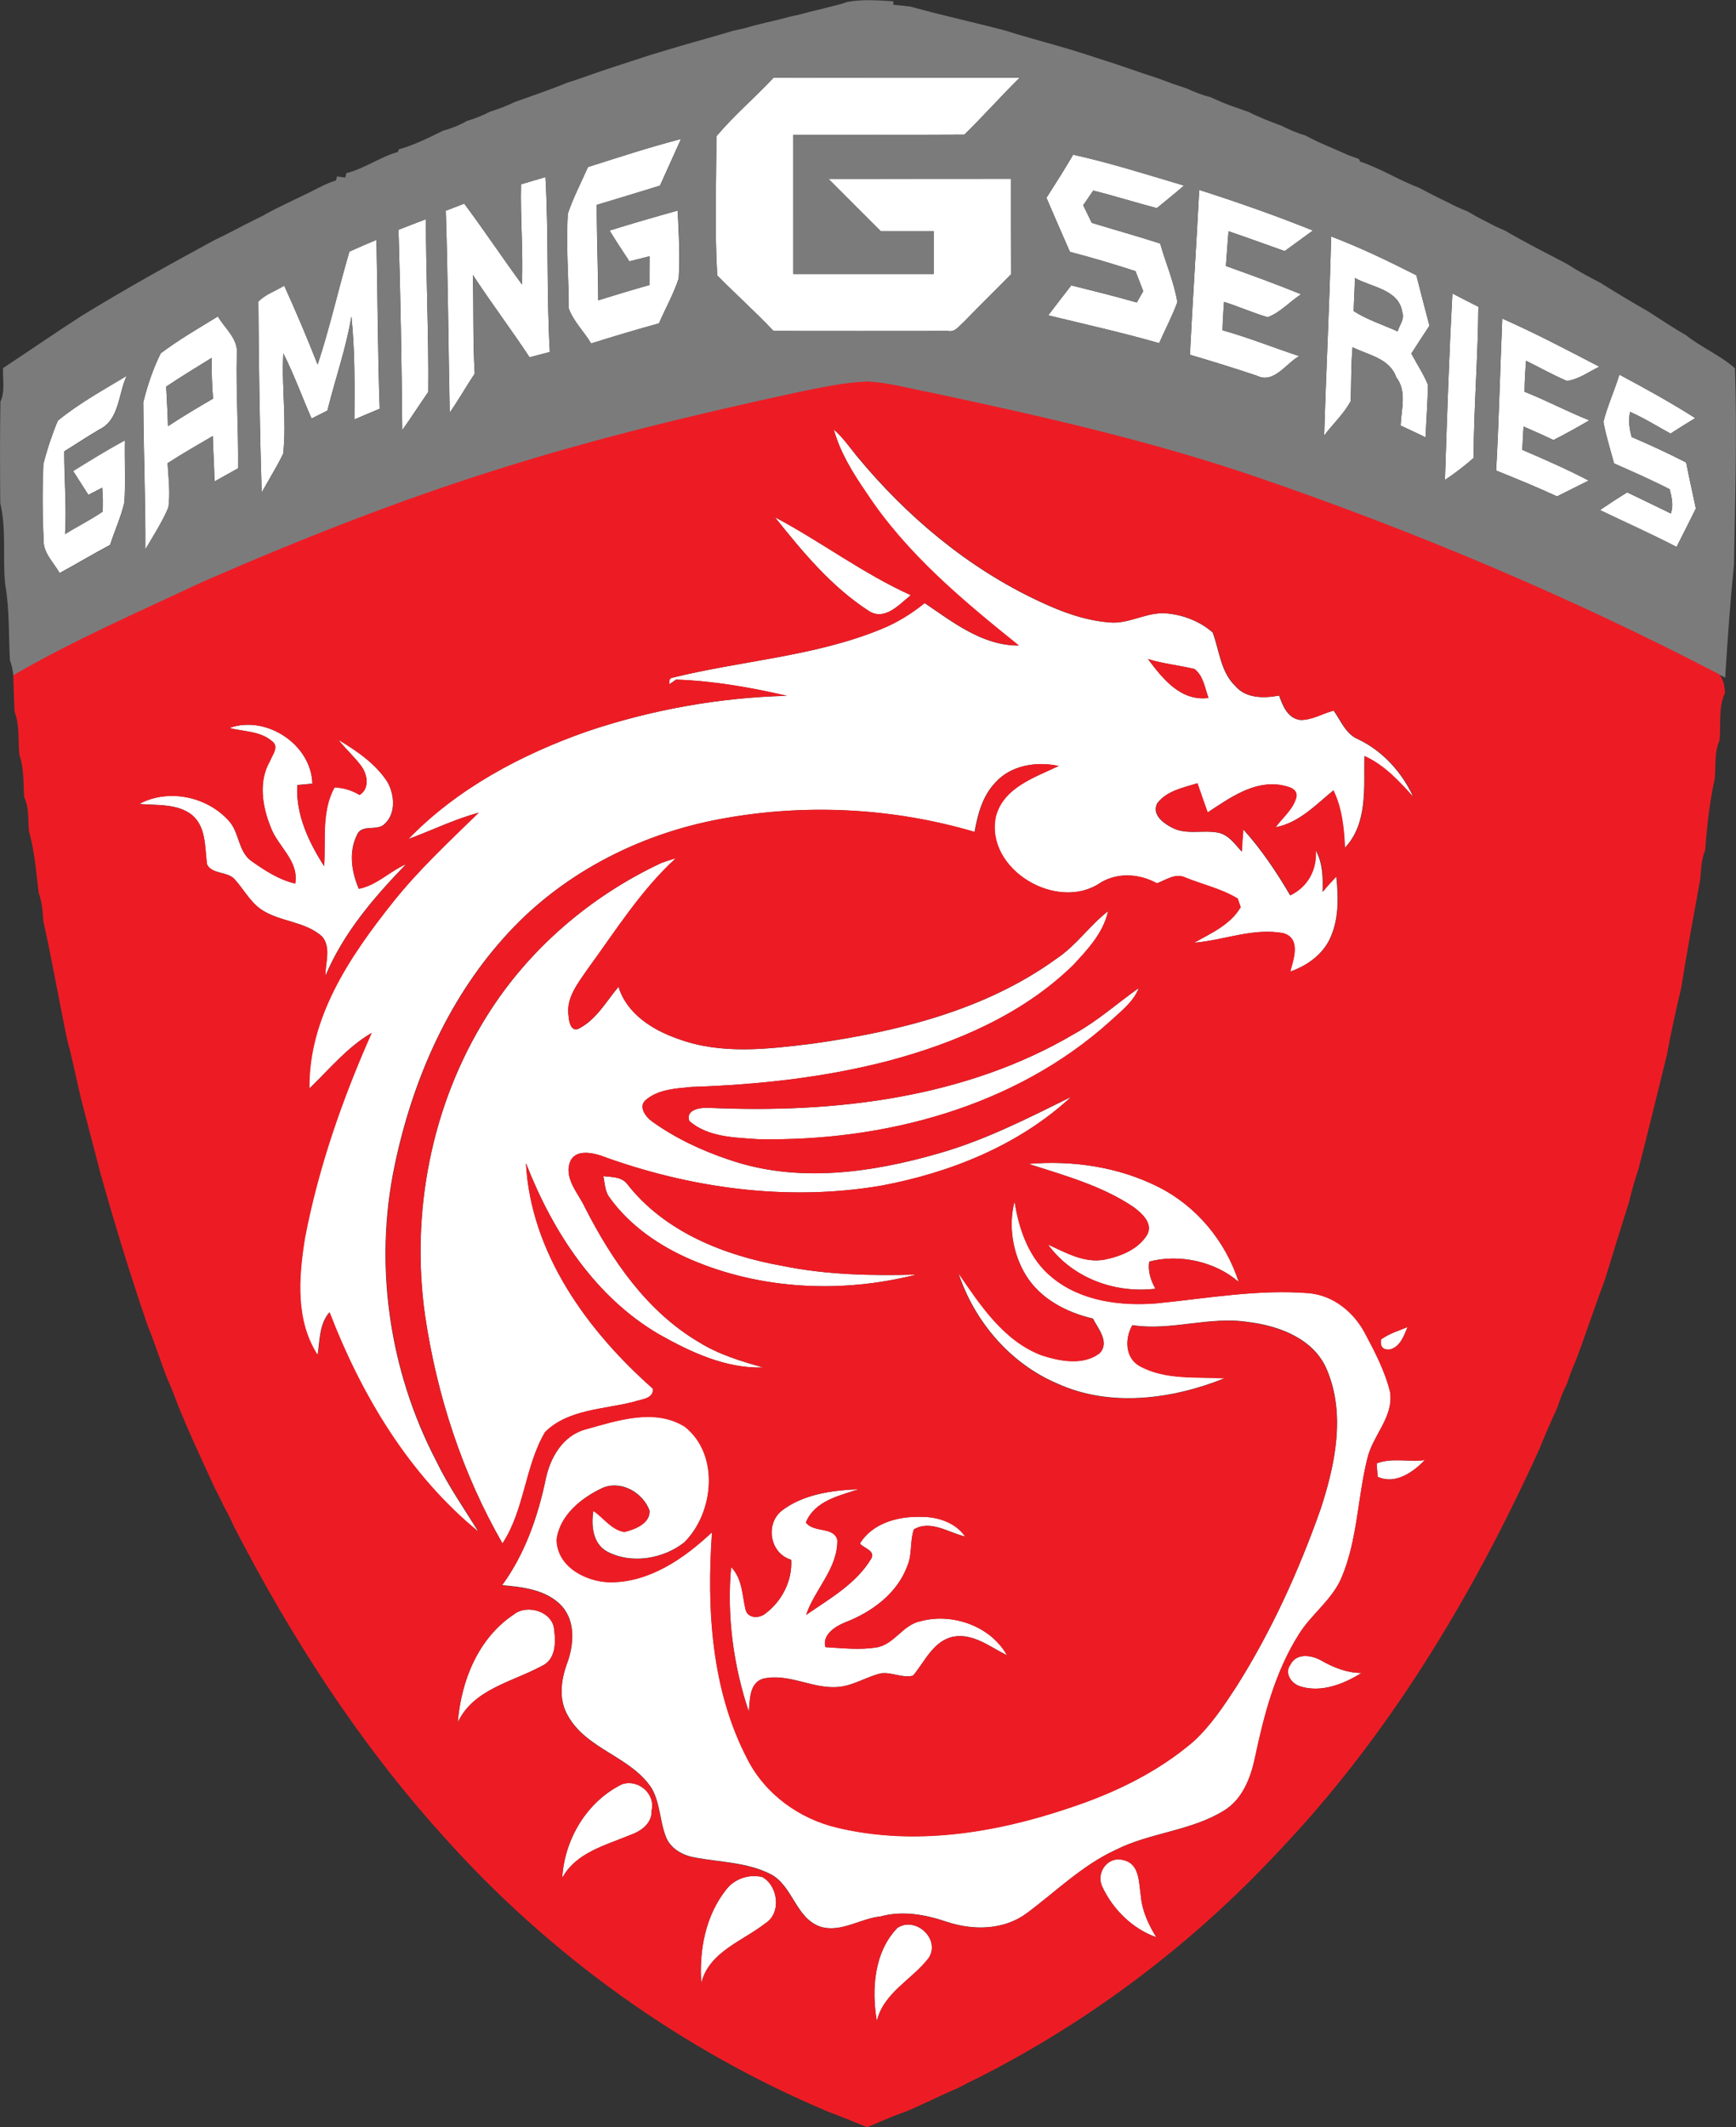 <?xml version="1.0" encoding="utf-8"?>
<!-- Generator: Adobe Illustrator 24.0.2, SVG Export Plug-In . SVG Version: 6.00 Build 0)  -->
<svg version="1.1" id="Capa_1" xmlns="http://www.w3.org/2000/svg" xmlns:xlink="http://www.w3.org/1999/xlink" x="0px" y="0px"
	 viewBox="0 0 2041 2500" style="enable-background:new 0 0 2041 2500;" xml:space="preserve">
<rect x="0" y="0" width="2041" height="2500" fill="#333333" stroke="none"/>
<style type="text/css">
	.st0{fill:#FFFFFF;}
	.st1{fill:#7C7B7C;}
	.st2{fill:#ED1C24;}
</style>
<g>
	<path class="st0" d="M909.4,91.4c96.5-0.3,192.9-0.1,289.4-0.1c-22.1,21.9-42.8,45.2-65,66.9c-67,0.4-134.1,0.1-201.1,0.2v163.6
		h165v-50.3h-62.2c-20.5-20.5-41.1-40.9-61.5-61.5c71.5-0.1,143,0,214.5-0.1c0,37.5-0.1,74.9,0.1,112.4
		c-18.7,19-37.8,37.6-56.3,56.7c-5.1,4.3-9.7,11.5-17.5,9.8c-68.5,0.1-137,0.1-205.4,0c-21.3-22.6-44.5-43.2-66.2-65.3
		c-3.2-54.1-1.1-109.1-1-163.5C862.8,135.7,887.5,114.8,909.4,91.4L909.4,91.4z M691.3,196.3c36.3-11.5,72.5-23.4,109.3-32.9
		c-8.2,18.2-16.5,36.5-24.7,54.8c-24.8,7.6-49.5,15.2-74.3,22.6c-0.1,37.4,1.6,74.8,1.7,112.2c20-6.3,40-12.3,60.2-18
		c0-11.3-0.1-22.6,0.1-33.8c-7.9,2-15.8,4-23.7,6c-7.9-12-15.8-24-23.3-36.2c26.5-8.3,53.3-16,80.1-23.5c1.3,26.6,3,53.2,1.2,79.8
		c-6,18.3-15.5,35.1-23.2,52.8c-26.7,7.3-53.3,15.3-79.8,23.6c-8.3-13.9-20.8-25.8-26.3-41.2c0.1-37.2-3.5-74.5-1-111.6
		C674.1,232,683.3,214.3,691.3,196.3L691.3,196.3z M1261.7,181.8c44,9.7,87.1,23.5,130.3,36.3c-10.4,9.1-21.3,17.7-31.9,26.5
		c-25.1-6.5-49.7-14.4-74.8-20.6c-4,5.7-7.9,11.4-11.8,17.2c3.4,6.9,6.7,13.8,10.1,20.7c26.8,8.2,53.7,15.7,80.4,24.3
		c6.5,23,16.3,45.2,20.2,68.9c-6,16.5-14.3,32.1-21.4,48.2c-43.1-12.4-86.9-22.1-130.4-32.7c8.9-11.8,18-23.5,27.1-35.2
		c25.7,6.4,51.5,12.8,77,20.1c1.9-3.3,5.7-10,7.6-13.3c-3-7.9-6.2-15.7-9.1-23.5c-25.5-8.3-51.2-15.9-77.1-22.7
		c-9.2-21.1-18.6-42.3-27.6-63.5C1240.9,215.8,1251.7,199.1,1261.7,181.8L1261.7,181.8z M612.6,216.6c9.5-2.9,19.2-5.6,28.7-8.5
		c3.8,68.4,1.2,137.1,5.1,205.6c-8,2.1-15.9,4.2-23.8,6.2c-21.6-32.7-45.2-64-66.7-96.8c1.1,38.7-0.1,77.4,2.2,116
		c-10.1,15.2-19.1,31-29.4,46c-1.7-79.2-2.1-158.4-4.6-237.5c7.2-2.8,14.4-5.5,21.7-8.3c23.2,31.2,44.9,63.6,67.8,95
		C615.3,295,611.6,255.8,612.6,216.6L612.6,216.6z M1409.9,223.2c45.1,14.4,89.8,30.1,133.7,47.7c-11.1,8.1-22.1,16.1-33.2,24.2
		c-22-7.7-43.9-15.9-66-23.3c-1.2,13.6-2,27.2-3.1,40.8c29.6,10.5,59.2,21.3,88.4,33.2c-13.3,8.7-24.4,21.4-39.2,27
		c-17.4-5-34.1-12.6-51.4-18c-0.8,11.1-1.5,22.2-1.8,33.3c30.5,8.6,60.1,20.4,90.2,30.4c-15.7,8.6-29.9,33.1-49.9,23
		c-26-8.7-52.2-16.8-78.6-24.6C1402.2,352.4,1406.6,287.8,1409.9,223.2L1409.9,223.2z M468.5,270.1c10.7-4.3,21.5-8.4,32.3-12.5
		c-0.1,67.7,3.4,135.3,2.7,203c-10.3,14.9-20.1,30.2-30.6,45C472.2,427.1,470.9,348.6,468.5,270.1L468.5,270.1z M1565,277.9
		c34.3,13,67.4,29,100.2,45.6c5,19.8,10.2,39.5,15.4,59.3c-7.2,10.8-14.2,21.8-21.3,32.7c6.3,12,14,23.4,19.2,36
		c0.5,20.9-2,41.6-2.3,62.5c-9.8-4.7-19.7-9.2-29.5-13.9c0.7-19,7.7-40.2-5.2-56.8c-7.8-22.2-32.7-25.9-51.3-35.2
		c-2,21.1-1.3,42.3-2.3,63.5c-8,15-21,26.7-31.1,40.3C1559.1,433.9,1563.2,355.9,1565,277.9 M1592.9,326.7
		c-0.1,13-1.1,25.9-1.4,38.9c15.9,10.2,34.4,16.1,51.7,23.9c2-7.3,8.4-14.3,5.5-22.3C1644.9,340.2,1612.6,337.7,1592.9,326.7
		L1592.9,326.7z M410.8,295.7c10.5-4.7,21.1-9.4,31.8-13.8c1.4,66.2,1.4,132.3,3.8,198.5c-9.9,4.1-19.9,8.3-29.8,12.6
		c0.3-40.4,0.7-80.9-3.5-121.1c-6.2,37.6-19.1,73.7-28.2,110.7c-6.2,3.1-12.4,6.2-18.6,9.3c-11.2-25.5-20.6-51.7-33.2-76.6
		c-2.2,39.3,4.1,78.8-0.2,118c-7.6,15.6-16.9,30.4-25.3,45.6c-2.3-74.8-3.4-149.7-3.9-224.4c8.1-8.6,20.4-12.5,30.4-18.8
		c13.9,30.5,27,61.5,39.3,92.7C387.9,384.8,397.8,339.7,410.8,295.7L410.8,295.7z M1707.6,344.9c10.1,5.3,20.2,10.5,30.5,15.6
		c-0.4,59.3-5.4,118.5-5.6,177.7c-10.6,9.4-21.9,18-33.7,25.9C1701.2,491.1,1703.6,417.9,1707.6,344.9L1707.6,344.9z M189,415.2
		c21.3-16,44.5-29.4,67.2-43.3c8.4,14.4,24.6,26.7,22.3,45.1c-1,44.5,2,88.9,1.5,133.4c-9.3,5.2-18.6,10.3-27.8,15.5
		c-0.3-17.8-1.6-35.6-2-53.4c-17.8,10.4-35.8,20.6-53.1,31.9c1,17.2,3.3,34.6,1,51.8c-7.3,17.4-17.8,33.3-27.2,49.6
		c0.3-57.8-2.2-115.5-2.4-173.2C173.4,453,179.9,433.2,189,415.2 M195.4,454.4c0.7,15.5,1.7,30.9,2.1,46.5
		c17.3-11.4,35.1-22,53-32.4c-1.5-15.9-1.7-31.9-1.6-47.9C230.9,431.7,212.9,442.6,195.4,454.4L195.4,454.4z M1766.2,374.4
		c38.9,17.2,76.5,37,114.2,56.6c-12.5,5.9-24.4,15-38.2,16.7c-16.4-7-32-15.8-48-23.7c-1,12.1-1.7,24.2-1.8,36.4
		c25.8,10.2,50.3,23.3,76.2,33.6c-13.9,8.1-27.9,15.9-42.2,23.2c-11.6-5.6-23.4-10.8-35.1-15.9c-0.6,9.1-1.1,18.3-1.5,27.4
		c26.3,11.3,52.6,22.8,78,36.1c-12.4,6.2-24.8,12.4-37.2,18.6c-23.5-10.9-47.5-20.7-71.6-30.4
		C1762.3,493.5,1763.7,433.9,1766.2,374.4L1766.2,374.4z M1903.9,440.3c30.2,16.1,60.3,32.7,89.2,51.1c-9.8,5.9-19.5,12-29.1,18.2
		c-15.8-8.6-31-18.2-47.5-25.5c-2.2,9.8-0.9,19.9,1.8,29.5c21.7,9.3,43.1,19.2,64.1,30c3.5,18,7.6,36,11.4,54
		c-7.5,15.1-15,30.1-22.7,45.2c-29.6-15.3-60.1-28.9-90.1-43.3c10.6-7.1,21.2-14.2,32.1-20.8c17.2,8.1,34.2,16.6,51.3,24.8
		c3.3-9.6,1-19.2-1.4-28.5c-21.4-10.9-43.4-20.6-65.4-30.3c-4.3-16.3-9.6-32.4-12.5-49C1890,476.7,1898.2,458.9,1903.9,440.3
		L1903.9,440.3z M68,494.4c24.9-20.4,53.5-36.1,81-52.8c-10,20.9-8.5,51.7-32,63c-14,8.3-27.7,17.2-41.5,25.9
		c-0.1,32.4,2.9,64.7,1,97.1c14.5-9.1,29.9-16.6,44-26.3c0.6-9.4,0.4-18.8-0.4-28.1c-4,2.1-12.1,6.3-16.2,8.4
		c-6-9.4-12-18.7-18-28.1c20-12.4,40-24.9,60.9-36c-0.5,24.3,1,48.7-0.6,73c-4,17.1-11.4,33.2-16.8,49.9
		c-20,10.6-39.4,22.2-59.3,33.1c-7-12.5-19.5-23.6-18.9-39c-1.5-29.7-1.6-59.5-0.3-89.2C55.4,528.1,61.1,510.9,68,494.4L68,494.4z
		 M980.3,504.8c10.3,8.9,18.1,20.2,26.6,30.8c58.6,71.1,131,132.1,214.9,171.2c26.2,12.4,53.9,22.6,83,24.8c23.2,2,44-13,67.2-10.6
		c19.5,1.8,38.9,9.4,53.7,22.4c7.9,21.1,9.2,45.9,26.3,62.6c12.8,15.2,34,14.8,51.8,11.5c4.2,12.1,10.1,26.8,24.8,28.7
		c13.7,0.3,26.1-7.6,39.3-11c8.6,12,14.3,27.8,29.1,33.8c28.9,13.9,51.5,39,64.7,68c-16.9-18.7-34.2-37.8-57.7-48.4
		c-0.7,36.4,4.3,79.1-23,107.9c-1-23.1-3.4-46.4-13.5-67.5c-20.8,17-40.4,38.1-68,43.3c8.4-11.4,20.6-21,24.4-35.2
		c2.1-11-10.8-12.9-18.5-14.5c-32.5-5-60.2,15.7-85.8,32.3c-4-11.5-8.1-22.9-12-34.3c-16.6,5.2-35.7,8.7-47,23.3
		c-6.9,12.8,6.4,23.2,16.4,28.4c17.1,9.7,37.4,2.6,55.8,6.5c11.9,2.8,19.2,13.5,27,22.1c0.4-8.8,1.1-17.5,1.8-26.2
		c21.3,23.6,39.1,50.2,55.2,77.6c20.7-9.8,31.6-30.4,29.9-53.2c8.4,15,8.8,32.3,8.2,49.1c5.1-6.2,10.5-12.2,16.1-18
		c2.7,25.2,3.2,52.2-8.6,75.3c-9.4,18-27,29.9-45.7,36.5c4-14.8,12.7-38.7-7.7-45.1c-35.5-6.9-70.1,8.3-105.2,11.1
		c19.9-11.1,42.8-21.1,54.6-41.8c-0.8-2.5-2.6-7.6-3.5-10.1c-18.7-11.5-40.9-16.4-61.2-24.6c-11.9-5.8-22.9,2.7-33.7,6.7
		c-20.3-11.3-45.9-13.1-66.2-0.8c-50.7,35-136.3-15.3-123.2-77.8c9-34,45.6-45.8,73.9-59.3c-25.9-5.7-56.3-1-74.5,19.6
		c-15,15.7-20.6,37.2-24.3,57.9c-96.8-28.7-200.8-33.7-299.9-15c-96.6,18-188.6,65.9-254,139.9c-66.9,74.8-107.7,170.1-128,267.7
		c-24.4,116.7-6.1,241.1,49,346.6c14,29.2,32.7,55.8,49.7,83.4c-81.8-66.8-137.7-160.3-175.3-258c-12.1,14-11.1,33.2-13.9,50.3
		c-26.6-40.7-22.4-92-15-137.7c15.9-83.2,44.1-163.6,78.4-240.9c-28.6,16.7-49.6,42.7-73.2,65.3c-1-83.4,47.5-155.1,97.3-217.8
		c30.5-38.6,66.7-72.1,101.8-106.4c-28.5,7.7-55.1,20.8-82.7,31c57.5-59.4,132.8-99.4,210.3-126.6c75.6-25.4,155.1-39.7,234.8-41.8
		c-42.8-9.8-86.4-17.6-130.4-19l-7.8,5.5c-0.2-3.1-0.6-6.9,3.4-7.7c81.1-20.1,166.3-24.9,244.3-56.6c19-7.5,36.6-18.3,52.5-31.2
		c33.4,22.6,68.2,50.2,110.6,49.9c-66-53-132.3-108.2-179.2-179.5C1002.9,556.1,987.8,532,980.3,504.8 M1349.7,774.6
		c17.2,23.1,38.4,49.9,71.1,45.7c-4.3-11.7-5.9-25.9-16.4-34C1386.3,781.9,1367.6,780.1,1349.7,774.6z"/>
	<path class="st0" d="M911.1,607.9c54.1,28.7,103.5,66.2,159.7,91.6c-13.6,11-30.8,30.9-49.7,18.3
		C977.3,689.4,943.3,648.3,911.1,607.9z M269.6,855.6c43.2-15.6,96.3,19.1,97.6,65.3c-4.4,0.4-13.3,1.3-17.7,1.7
		c-2.1,34.3,13.4,67.1,31.5,95.3c2.1-31-3.4-64,12.2-92.6c10.5,0.5,20.4,3.5,29.4,8.9c12.1-7.4,9.5-23.8,2.2-33.8
		c-8.2-11.1-18.6-20.2-27-31c21.6,13.1,43.7,28,57.7,49.7c8.2,14.6,10.2,36.5-3,48.9c-8.7,9.6-27.5-0.4-32.9,13.4
		c-9.9,19.8-6.3,43.5,2.2,63.1c21.3-4.3,36.3-20.7,55.7-29c-37.8,39-73.8,80.9-95,131.5c-0.3-15.1,6.9-33.2-3.6-46.1
		c-20.2-18.6-50.7-17.2-72.8-32.7c-12.9-9.4-20.2-24-30.9-35.5c-8.8-8.8-26-5.1-31.9-16.9c-2.7-19.6-0.7-43.3-17.2-57.7
		c-17.4-14.1-41.6-11.4-62.6-13.3c34.6-18.5,80.1-8.8,105.8,20.2c12.1,13.6,10.6,35.4,25.9,46.7c15.9,11.1,32.6,22.3,51.8,26.6
		c4.5-27.2-20.9-43.6-29.1-66.9c-9.7-24-14.3-53.3-0.7-76.8c2.9-7.7,11.6-17.4,2.1-23.9C305.7,859.1,286.2,859.9,269.6,855.6
		L269.6,855.6z M777.4,1014.3c5.6-2.1,11.3-4,17.1-5.5c-41.3,37.9-71,85.7-103.9,130.6c-11.1,16.4-25.7,33.9-22,55.4
		c0.4,6.6,3.1,18.8,12.4,13.9c20.4-10.7,31.8-31.8,46.2-48.9c9.8,31.8,39.9,50.7,69.7,61.1c50.9,18.9,106,12.2,158.5,5.7
		c100.6-14.1,203.7-39.5,287.1-100.1c23-15.4,38.6-38.8,60.3-55.6c-5.5,25.5-24,45.1-41.2,63.6c-59.2,57.7-137.6,91.1-216.4,112.2
		c-75.7,19.8-154,28.2-232.1,30.8c-18.2,1.8-38.6,2.7-53.3,14.9c-10,7.8-0.7,20.3,6.9,25.7c27.5,19.7,58.6,34.3,90.7,45
		c79.9,27.6,166.9,15.4,246.2-7.5c54.6-15.5,105.2-41.4,155.8-66.4c-61.5,56.9-142.2,89.2-223.7,104.4
		c-110.5,18.7-225.2,2.9-329.8-35.6c-11.3-3.5-28.9-6.6-35.2,6.5c-8.4,20.3,9.4,37.9,17.3,55.1c31.4,61.6,72.6,121.7,133.3,157.6
		c23.3,14.6,49.8,22.7,76.1,30c-44,1.5-85.2-18-122.6-39c-75.6-44.2-125.2-121.1-156.4-201.1c5.7,105.9,72.4,197.3,149.4,265.2
		c0.4,12-14,12.2-22.5,15.2c-35.2,9.1-77.1,8.6-104.4,35.6c-23.9,40.5-24,91.3-50.1,130.9c-47.1-82-77-173.6-90.9-267.1
		c-17.4-121.3,7.2-248.7,72.5-352.7C621.2,1115.8,694,1053.4,777.4,1014.3L777.4,1014.3z"/>
	<path class="st0" d="M1263.5,1214.8c27.1-15,50.2-35.7,75.4-53.6c-6.4,16.7-21.3,27.5-33.9,39.3
		c-111.7,100.6-266.3,141.4-414.1,138.4c-27.4-2-58.7-2.3-80.5-21.4c-4.8-14.3,14.8-16.1,24.2-15.4
		C981.1,1308.6,1135,1290.8,1263.5,1214.8L1263.5,1214.8z M1209.2,1367.9c51.7-4.4,105.8,3.5,152.5,27c45,22.5,79.2,63.9,94.6,111.7
		c-27.8-24.2-69.9-33.2-105.2-23.9c-1.7,11.3,1.8,22,7.3,31.9c-47.9,5.7-97.6-12.5-126.4-52c21,9.5,42.9,22.4,66.9,17.7
		c19-3.9,39.5-12,49.9-29.4c6.9-13.2-6.4-24.9-15.8-32.1C1295.7,1393.6,1251.6,1381.5,1209.2,1367.9L1209.2,1367.9z M709.3,1382.3
		c9.8,1.2,21.6,0.5,28.3,9.5c43.8,56,113.8,83.7,181.9,95.9c51.9,10.6,105,11.8,157.8,10.3c-86.9,22.2-182,18-264.9-17.6
		c-37.1-15.9-71.9-39.8-95.7-72.9C711.1,1400.3,711.2,1390.8,709.3,1382.3z"/>
	<path class="st0" d="M1206.5,1499.4c-15.9-25.7-21.3-58.4-13.6-87.6c5.2,33.4,17.2,68.1,44.6,89.8c33.8,27.6,80.1,33.4,122.4,30.1
		c59.7-5.9,119.7-16.8,179.9-11.9c28,2.9,51.5,21.9,64.6,46.1c11.8,22.2,23.8,45,29.9,69.5c4.9,29.7-20.4,51.3-26.6,78.6
		c-11.6,46.2-11.5,95.5-30.3,139.9c-11,26.2-35.5,43-50.2,66.7c-27.9,44.1-41.2,95.2-51.8,145.7c-5.1,23.7-14.8,48.6-36.5,61.7
		c-39,24-86.9,25.7-127.4,46.2c-39.2,18.1-70.1,48.9-104.3,74.3c-26.9,20-63,20.4-93.8,10.2c-25.1-8.5-52-13.6-78.1-6.4
		c-23.5,2.4-45.5,18.7-69.4,12.5c-30.5-9.3-33.2-48.5-60.1-62.3c-27.3-13.8-58.6-13.9-88.1-19.3c-13.7-2.2-27.7-9.4-33.9-22.4
		c-8.1-18.8-7.2-40.6-17.3-58.6c-24.4-38.1-77-45.9-99-86.2c-11-19-7.9-41.8-0.6-61.5c7.8-21.4,10-48.1-5.9-66.5
		c-17.7-19.5-45.7-22.9-70.6-25c26.6-36.5,41.7-79.6,51-123.4c5.1-25.9,20-52.4,47.1-59.8c37-10.3,81.1-25.4,116.7-3.2
		c41.3,32.6,34.3,101.5-0.7,136.1c-24.7,19.4-62,25.8-90.4,10.9c-17.3-9.3-19.2-30.8-16.4-48.1c12.1,8.3,21.1,22.1,36.5,24.9
		c12.2-3,30.1-9.8,29.6-24.8c-7.7-21.6-34.3-36.8-56.3-26.5c-24.4,11.6-49.4,31.9-53,60.3c0.6,31.9,34.2,49.3,62.6,50.1
		c46.7,0.2,87.4-28.1,120.1-58.8c-6.3,90-0.9,185.1,41.6,266.5c21.1,41.5,61.6,70.5,106.6,80.9c90.5,21.4,185.3,5.9,272.2-23.5
		c52.2-17.2,103-41.6,145.1-77.5c20.9-19,36.5-42.7,51.8-66.2c40.8-64.9,72.7-135.2,98.2-207.4c17.1-52.2,29.6-111.4,7.3-163.9
		c-15.2-36.1-55.6-51.3-91.9-55.8c-45.7-7.4-91,10.7-136.7,3.6c-9.1,15.5-8.6,38.4,8.7,48c30.3,16.7,66.4,12.4,99.7,14.4
		c-61.8,24.7-134.7,34.6-197,6.1c-55.3-23.6-97.3-73.1-116-129.8c26.1,37.8,53.2,79.7,98.2,96.7c21.3,6.9,48.3,12.1,67.7-2.3
		c12.5-12.7-1.5-28.9-7.8-40.9C1254.1,1542.5,1223.7,1526.8,1206.5,1499.4L1206.5,1499.4z M1623.6,1574.3
		c9.3-6.9,20.6-10.3,31.3-14.6c-4.4,10.3-8.6,23.2-20.8,26.3C1625.9,1586.7,1622.4,1582.8,1623.6,1574.3z M1618.5,1719.9
		c18.1-7,37.8-1.3,56.6-3.9c-13.8,14.4-35,29.2-55.4,19.6C1619.3,1730.4,1618.9,1725.2,1618.5,1719.9z"/>
	<path class="st0" d="M918.7,1775.8c25.6-19.8,59.4-24.2,90.9-25.6c-23.4,7.9-51.6,13.6-62.1,39.1c9.2,12.5,32.8,4.5,37,20.5
		c0.6,33.7-26.6,57.9-36.7,88.1c27.7-19.1,59.1-36.7,76.7-66.4c4.8-9.2-9.4-12.1-13.5-17.5c14.5-23.5,43.9-31.9,70.1-31.3
		c20-0.6,41.8,6,53.7,23.1c-19.4-4.4-40.7-20-60.3-8.4c-4.9,13.5-1.8,28.9-7.5,42.4c-11.8,32.9-42.2,55-73.8,67.1
		c-11.4,4.6-26.8,14.7-22.7,28.9c19.8,1.2,39.9,3.5,59.7,0.4c21.1-3.3,31.1-26.6,51.8-30.8c37.5-10.2,82.6,5.4,102,40
		c-20-9.7-39.9-26.4-63.5-21.8c-23.4,5.1-33.1,29.1-47,45.7c-12.6,3.3-25-4.4-37.6-2.7c-16.9,3.9-31.9,14.1-49.3,15.9
		c-30.4,3.3-59-16.7-89.5-9.6c-16.3,5.1-15.3,24.9-16.7,38.8c-18.2-54.4-26-112.8-20.8-170c13.2,13.4,12.9,32.4,16.9,49.6
		c2.4,10.9,15.9,11.2,23.3,5.1c19.5-14.5,32-38.8,30.4-63.3C905.4,1825.9,899.3,1791.8,918.7,1775.8L918.7,1775.8z M603.9,1897.6
		c15.9-13,46.8-3.5,47.7,18.6c2.1,15,1.4,34.6-14.7,41.8c-34.6,18.8-80.4,27.1-98.7,66.3C542,1975.9,562,1925.4,603.9,1897.6z
		 M1517.2,1956.4c7-14.2,25.4-11.2,36.8-4.5c14.4,8.1,29.8,14.3,46.8,14.3c-21,13-47.2,23.5-71.9,15.8
		C1518.3,1978.9,1509.5,1966.4,1517.2,1956.4z M731.1,2097.1c18.9-6.6,39.7,10.7,35,30.7c0.6,15.3-12.4,24.4-25.3,28.9
		c-29,12.1-63.6,20.6-79.8,50.4C663.6,2161.8,689.9,2117.4,731.1,2097.1L731.1,2097.1z M1295.8,2217.1c-7.7-16.8,7.2-36.3,25.3-30.9
		c19.1,4.3,17.8,26.8,20.2,42c1.5,17.6,9,33.7,18.1,48.5C1331.4,2267,1308.2,2243.9,1295.8,2217.1L1295.8,2217.1z M854.4,2220
		c9.8-12.2,26.5-17.6,41.7-14c18.9,10.2,22.9,42.8,3.5,54.6c-26.8,20.9-65.9,33.3-75.1,70C821.7,2292,829.5,2250.7,854.4,2220
		L854.4,2220z M1055,2265.9c21.4-14.3,51.4,13.3,36.7,35.5c-19.5,25.4-52.8,40.4-60.8,74C1024.5,2338.3,1027.6,2294.2,1055,2265.9
		L1055,2265.9z"/>
</g>
<path class="st1" d="M996.1,2.3c17.8-3.3,36-1.9,54-0.8l0.2,4.1c6.7,0.6,13.5,1.3,20.3,2.2c37.1,10.3,74.8,18.5,112,28.3
	c25.8,8.3,52.1,14.9,78.1,22.8c5.7,1.8,11.4,3.6,17.2,5.4c5.5,1.9,11,3.6,16.6,5.4c22.5,6.9,44.6,15.3,67.1,22.4
	c5.4,2,10.8,4,16.2,6c5.7,2,11.4,3.9,17.2,5.8c9,4.1,18.2,7.8,27.9,10.2c9.2,4.3,18.6,8.3,28.3,11.6c5.5,1.9,11,3.9,16.6,5.8
	c12.6,6.4,25.8,11.5,39.1,16.4c8.9,4.5,18.2,8.5,28,11.4c15.9,8.8,33.2,15.1,49.7,22.8c3.3,1.2,9.9,3.6,13.2,4.8l1.2,3
	c24.3,8.1,46,22,69.8,31c2.8,1.5,8.4,4.4,11.2,5.9c2.8,1.4,8.4,4.2,11.1,5.6c3.8,1.9,7.6,3.7,11.4,5.6c7.3,3.9,14.9,7.3,22.7,10.4
	c7.1,4.2,14.4,8.2,21.9,11.9c2.8,1.5,8.4,4.3,11.2,5.8c2.8,1.2,8.4,3.7,11.2,5c23.8,13.9,48.4,26.3,72.8,39.1
	c12.5,8.2,25.8,15.2,39.1,22.1c18.5,11.6,37.2,22.8,56.2,33.6c14.8,9.5,29.3,19.4,44.6,28c18.1,14.5,40.2,23.6,57.6,38.9
	c2.5,76.9,0.2,154-1.2,230.9c-4.4,44.1-7.6,88.4-10.3,132.7c-2.6-1.3-5.2-2.6-7.8-3.9c-174.2-90.6-355.7-167.2-541.4-230.9
	c-126.1-43.2-256.3-72.5-386.5-100.2c-24.3-4.5-48.2-11.5-72.9-12.6c-27,1-53.5,7-79.9,12.2c-118.5,25.6-236.5,53.9-352.1,90.3
	c-118.6,37.1-234.3,82.9-348.1,132.4c-75.3,35.4-151.9,68.6-224,110.4c-0.4-6.1-1.7-12.2-3.9-18c-1.7-29.8-0.4-60-5.6-89.4
	c-3.2-31.6,1.6-64.6-5.8-95.4C0,551.4-0.2,511.7,0.5,472.1c5.7-12.4,2.5-26.3,3.1-39.5c30.8-20.3,61.2-41.3,92.2-61.3
	c51.2-31.4,103.8-60.7,156.7-89.3c15-7,29.6-15.1,44.5-22.5c2.9-1.4,8.5-4.2,11.3-5.6c18.1-10.3,37.2-18.7,55.8-27.9
	c10.1-5.1,20-10.6,30.9-13.9l1.2-4.7c2.5,0.3,7.4,0.9,9.8,1.2l1.2-5.1c21.4-5.3,39.4-18.9,60.6-24.9l1.1-3.1
	c18.1-5,35.1-13.5,51.8-21.8c9.8-2.7,19.3-6.4,28.1-11.5c9.6-2.8,19-6.6,27.9-11.2c9.6-2.9,19-6.4,28-10.9
	c20.5-7.4,41.3-14.3,61.4-22.6c5.6-1.8,11.1-3.6,16.6-5.5c27.7-10,55.9-18.8,83.9-28c5.7-1.6,11.4-3.3,17-5.1
	c25.9-7.9,52.3-14.8,78.2-22.7c7.4-1.6,15-3.1,22.3-5.5c14.9-4,30-7,44.9-11.2c7.5-1.5,15-3.2,22.4-5.5c7.3-1.7,14.8-3.4,22.1-5.4
	C981,6.7,988.8,5,996.1,2.3 M909.4,91.4c-21.9,23.4-46.6,44.4-67.1,68.8c-0.1,54.4-2.2,109.4,1,163.5c21.7,22,44.9,42.7,66.2,65.3
	c68.4,0.1,137,0.1,205.4,0c7.8,1.7,12.4-5.5,17.5-9.8c18.6-19.1,37.6-37.8,56.3-56.7c-0.1-37.5-0.1-74.9-0.1-112.4
	c-71.5,0.1-143.1-0.1-214.5,0.1c20.4,20.5,40.9,41,61.5,61.5h62.2v50.3h-165V158.4c67-0.1,134.1,0.2,201.1-0.2
	c22.3-21.8,42.9-45.1,65-66.9C1102.3,91.3,1005.9,91.1,909.4,91.4 M691.3,196.3c-8,18.1-17.2,35.7-23.5,54.5
	c-2.6,37.1,1,74.4,1,111.6c5.5,15.3,18,27.2,26.3,41.2c26.5-8.3,53-16.3,79.8-23.6c7.6-17.7,17.2-34.5,23.2-52.8
	c1.8-26.6,0.1-53.2-1.2-79.8c-26.8,7.5-53.6,15.2-80.1,23.5c7.4,12.2,15.3,24.2,23.3,36.2c7.9-2,15.8-4,23.7-6
	c-0.1,11.2-0.1,22.5-0.1,33.8c-20.2,5.8-40.3,11.7-60.2,18c-0.1-37.4-1.8-74.8-1.7-112.2c24.8-7.4,49.5-15,74.3-22.6
	c8.2-18.3,16.4-36.5,24.7-54.8C763.7,172.9,727.6,184.8,691.3,196.3 M1261.7,181.8c-10,17.2-20.7,34-31.4,50.7
	c9,21.3,18.3,42.4,27.6,63.5c25.9,6.8,51.6,14.4,77.1,22.7c3,7.8,6.1,15.6,9.1,23.5c-1.9,3.3-5.7,10-7.6,13.3
	c-25.5-7.4-51.3-13.8-77-20.1c-9.1,11.7-18.2,23.4-27.1,35.2c43.5,10.6,87.3,20.4,130.4,32.7c7.1-16,15.4-31.7,21.4-48.2
	c-3.9-23.7-13.6-45.9-20.2-68.9c-26.7-8.6-53.6-16.2-80.4-24.3c-3.4-6.9-6.8-13.9-10.1-20.7c3.9-5.8,7.8-11.5,11.8-17.2
	c25.1,6.2,49.7,14.2,74.8,20.6c10.7-8.8,21.5-17.3,31.9-26.5C1348.7,205.3,1305.7,191.6,1261.7,181.8 M612.6,216.6
	c-1,39.3,2.6,78.5,1.1,117.8c-23-31.4-44.6-63.8-67.8-95c-7.2,2.7-14.5,5.5-21.7,8.3c2.6,79.1,3,158.3,4.6,237.5
	c10.2-15,19.2-30.8,29.4-46c-2.2-38.6-1.1-77.3-2.2-116c21.5,32.8,45.1,64.1,66.7,96.8c7.8-2,15.8-4.1,23.8-6.2
	c-3.9-68.5-1.3-137.2-5.1-205.6C631.8,210.9,622.1,213.7,612.6,216.6 M1409.9,223.2c-3.3,64.6-7.7,129.2-11,193.8
	c26.3,7.8,52.6,15.8,78.6,24.6c20.1,10.1,34.3-14.4,49.9-23c-30.1-10-59.6-21.8-90.2-30.4c0.3-11.1,1-22.2,1.8-33.3
	c17.3,5.4,33.9,13,51.4,18c14.8-5.6,26-18.3,39.2-27c-29.2-11.9-58.8-22.6-88.4-33.2c1.1-13.6,1.9-27.2,3.1-40.8
	c22.1,7.4,44,15.6,66,23.3c11-8.1,22.1-16.1,33.2-24.2C1499.7,253.3,1455,237.6,1409.9,223.2 M468.5,270.1
	c2.4,78.5,3.7,157,4.4,235.6c10.5-14.8,20.3-30.1,30.6-45c0.7-67.7-2.8-135.3-2.7-203C489.9,261.7,479.2,265.8,468.5,270.1
	 M1565,277.9c-1.8,78-5.9,156-8.2,234c10.1-13.6,23.1-25.3,31.1-40.3c1-21.1,0.3-42.3,2.3-63.5c18.6,9.2,43.6,13,51.3,35.2
	c12.9,16.7,5.9,37.8,5.2,56.8c9.8,4.6,19.6,9.2,29.5,13.9c0.3-20.9,2.8-41.6,2.3-62.5c-5.1-12.6-12.9-24-19.2-36
	c7-10.9,14-21.8,21.3-32.7c-5.3-19.8-10.4-39.5-15.4-59.3C1632.5,307,1599.3,290.9,1565,277.9 M410.8,295.7
	c-13,44.1-22.9,89.1-37.3,132.8c-12.3-31.2-25.3-62.2-39.3-92.7c-10,6.3-22.3,10.2-30.4,18.8c0.5,74.8,1.6,149.7,3.9,224.4
	c8.3-15.2,17.7-30,25.3-45.6c4.2-39.2-2.1-78.7,0.2-118c12.5,24.8,21.9,51.1,33.2,76.6c6.2-3.1,12.4-6.3,18.6-9.3
	c9.1-37,22-73,28.2-110.7c4.2,40.2,3.8,80.7,3.5,121.1c9.9-4.2,19.8-8.4,29.8-12.6c-2.3-66.2-2.3-132.3-3.8-198.5
	C431.9,286.2,421.4,290.9,410.8,295.7 M1707.6,344.9c-4,73-6.4,146.1-8.8,219.2c11.8-7.9,23.1-16.5,33.7-25.9
	c0.2-59.3,5.2-118.5,5.6-177.7C1727.9,355.4,1717.7,350.2,1707.6,344.9 M189,415.2c-9.1,18.1-15.5,37.9-20.7,57.4
	c0.2,57.7,2.7,115.4,2.4,173.2c9.5-16.3,20-32.2,27.2-49.6c2.3-17.2,0.1-34.6-1-51.8c17.3-11.2,35.3-21.5,53.1-31.9
	c0.4,17.8,1.7,35.6,2,53.4c9.2-5.3,18.6-10.3,27.8-15.5c0.6-44.5-2.5-88.9-1.5-133.4c2.3-18.4-13.9-30.7-22.3-45.1
	C233.5,385.8,210.3,399.2,189,415.2 M1766.2,374.4c-2.6,59.5-4,119.1-7.3,178.6c24,9.7,48,19.5,71.6,30.4
	c12.4-6.3,24.8-12.4,37.2-18.6c-25.4-13.3-51.7-24.8-78-36.1c0.4-9.1,0.8-18.3,1.5-27.4c11.7,5.1,23.5,10.2,35.1,15.9
	c14.3-7.2,28.4-15,42.2-23.2c-25.8-10.2-50.4-23.3-76.2-33.6c0.2-12.2,0.9-24.3,1.8-36.4c16,7.9,31.6,16.7,48,23.7
	c13.8-1.7,25.7-10.8,38.2-16.7C1842.7,411.4,1805.1,391.6,1766.2,374.4 M1903.9,440.3c-5.8,18.6-13.9,36.4-18.7,55.3
	c2.9,16.6,8.2,32.7,12.5,49c22,9.6,44,19.3,65.4,30.3c2.3,9.3,4.7,19,1.4,28.5c-17.1-8.3-34.2-16.7-51.3-24.8
	c-10.9,6.7-21.5,13.7-32.1,20.8c30,14.4,60.5,28,90.1,43.3c7.7-15,15.2-30.1,22.7-45.2c-3.9-18-7.9-36-11.4-54
	c-21-10.8-42.4-20.7-64.1-30c-2.7-9.6-4.1-19.6-1.8-29.5c16.4,7.3,31.7,16.9,47.5,25.5c9.6-6.2,19.3-12.2,29.1-18.2
	C1964.2,473,1934.1,456.4,1903.9,440.3 M68,494.4c-6.9,16.5-12.6,33.7-16.9,51.1c-1.2,29.7-1.1,59.5,0.3,89.2
	c-0.6,15.4,11.9,26.5,18.9,39c19.9-10.9,39.3-22.5,59.3-33.1c5.4-16.7,12.8-32.8,16.8-49.9c1.5-24.3,0.1-48.7,0.6-73
	c-20.8,11.1-40.8,23.6-60.9,36c5.9,9.3,12,18.7,18,28.1c4.1-2.1,12.1-6.4,16.2-8.4c0.8,9.4,1,18.8,0.4,28.1
	c-14.1,9.7-29.5,17.2-44,26.3c1.8-32.4-1.1-64.7-1-97.1c13.8-8.7,27.5-17.6,41.5-25.9c23.5-11.3,22-42.1,32-63
	C121.5,458.4,92.9,474,68,494.4L68,494.4z"/>
<path class="st1" d="M1592.9,326.7c19.7,11,52.1,13.5,55.8,40.5c2.9,7.9-3.5,14.9-5.5,22.3c-17.3-7.8-35.7-13.6-51.7-23.9
	C1591.8,352.6,1592.8,339.7,1592.9,326.7L1592.9,326.7z M195.4,454.4c17.5-11.7,35.5-22.7,53.5-33.8c-0.1,16,0.2,32,1.6,47.9
	c-17.9,10.4-35.7,21-53,32.4C197.2,485.3,196.1,469.9,195.4,454.4L195.4,454.4z"/>
<g>
	<path class="st2" d="M939.8,460.6c26.4-5.3,52.9-11.2,79.9-12.2c24.7,1.1,48.7,8.1,72.9,12.6c130.2,27.7,260.4,56.9,386.5,100.2
		c185.7,63.7,367.2,140.3,541.4,230.9c6,5.7,7,14.3,7.6,22.2c-8.2,17.5-4.6,37.3-6.5,56c-6.3,14.2-4.2,30-5.6,45.1
		c-6.1,27.4-9.2,55.7-11.2,83.8c-4.7,10.7-4.8,22.4-5.8,33.9c-7.8,42.7-15.7,85.5-22.5,128.4c-6.3,26-11.9,52.2-16.8,78.5
		c-11.1,44.8-21.9,89.7-33.5,134.4c-4.5,12.9-7.9,26-11.2,39.1c-7.5,24.2-15.3,48.4-22.6,72.7c-1.8,5.6-3.6,11.2-5.2,16.9
		c-9.7,25.9-18.6,52.1-27.9,78.1c-2.1,5.5-4.1,11-6.1,16.5c-4.1,9.2-7.7,18.7-10.9,28.4c-4.5,9-8.2,18.3-11.2,27.9
		c-7.8,16.7-15,33.7-22,50.7c-77.8,170.8-175.8,334.6-305.7,471c-101.3,108.8-221.7,199.8-354.5,266.9c-2.9,1.3-8.5,4.1-11.3,5.5
		c-2.8,1.4-8.3,4.3-11.1,5.8c-20.7,8.8-40.8,19.1-61.5,27.8c-9.5,3.3-18.9,7-28.1,11c-5.8,2.4-11.7,4.9-17.4,7.4
		c-15.2-6.2-30.2-12.5-45.5-18.1c-172.7-72.6-328.6-184.6-453.2-324.4C422,2048.4,342,1923.9,274.8,1793.6
		c-3.4-7.7-7.1-15.2-11.2-22.5l-5.4-11.2l-5.8-11.2c-15.3-33.4-31-66.7-44.6-100.8c-3.3-9.4-7.1-18.7-11.2-27.8
		c-8-20.3-14.4-41.2-22.7-61.3c-20.4-59.2-38.7-119-55.6-179.1c-7.3-28.3-14.8-56.5-22.1-84.9c-6-23.8-10.4-48.1-17-71.8
		c-9.8-46.6-17.8-93.8-28.2-140.2c-0.8-11.3-1.5-22.6-5.5-33.3c-3-24.4-4.8-49.4-11.5-73c-1.2-13.3,0.4-27.2-5.5-39.5
		c-1.3-16.6,0-33.6-5.7-49.6c-1.8-16.9,0.6-34.5-5.6-50.7c-0.7-14.4-1.3-28.7-1.6-43.1c72.1-41.8,148.7-75,224-110.4
		c113.9-49.6,229.5-95.4,348.1-132.4C703.3,514.4,821.3,486.2,939.8,460.6 M980.3,504.8c7.5,27.2,22.6,51.3,38.5,74.3
		c46.9,71.4,113.3,126.6,179.2,179.5c-42.4,0.3-77.2-27.3-110.6-49.9c-15.9,12.9-33.5,23.7-52.5,31.2
		c-78,31.7-163.3,36.5-244.3,56.6c-4,0.8-3.6,4.5-3.4,7.7l7.8-5.5c44,1.4,87.6,9.2,130.4,19c-79.8,2.1-159.3,16.3-234.8,41.8
		c-77.5,27.2-152.8,67.2-210.3,126.6c27.6-10.2,54.2-23.3,82.7-31c-35.1,34.3-71.3,67.8-101.8,106.4
		c-49.8,62.7-98.3,134.4-97.3,217.8c23.5-22.6,44.5-48.7,73.2-65.3c-34.3,77.3-62.5,157.7-78.4,240.9c-7.4,45.7-11.5,97,15,137.7
		c2.7-17.2,1.8-36.3,13.9-50.3c37.6,97.6,93.5,191.2,175.3,258c-17-27.6-35.6-54.1-49.7-83.4c-55.1-105.5-73.5-230-49-346.6
		c20.3-97.5,61.1-192.9,128-267.7c65.4-74,157.4-121.9,254-139.9c99.1-18.7,203.1-13.6,299.9,15c3.8-20.7,9.3-42.3,24.3-57.9
		c18.3-20.6,48.7-25.3,74.5-19.6c-28.3,13.5-64.9,25.3-73.9,59.3c-13.1,62.5,72.5,112.8,123.2,77.8c20.3-12.3,45.9-10.5,66.2,0.8
		c10.8-4,21.9-12.5,33.7-6.7c20.3,8.2,42.4,13.1,61.2,24.6c0.8,2.5,2.6,7.6,3.5,10.1c-11.9,20.6-34.8,30.6-54.6,41.8
		c35.1-2.8,69.7-18,105.2-11.1c20.4,6.4,11.7,30.4,7.7,45.1c18.7-6.7,36.3-18.6,45.7-36.5c11.7-23.2,11.2-50.2,8.6-75.3
		c-5.6,5.8-11,11.8-16.1,18c0.6-16.8,0.2-34.1-8.2-49.1c1.7,22.8-9.2,43.3-29.9,53.2c-16.1-27.4-33.9-54-55.2-77.6
		c-0.8,8.7-1.4,17.4-1.8,26.2c-7.8-8.6-15-19.4-27-22.1c-18.4-4-38.6,3.2-55.8-6.5c-10-5.2-23.3-15.7-16.4-28.4
		c11.2-14.6,30.4-18.1,47-23.3c3.9,11.5,8,22.9,12,34.3c25.7-16.6,53.4-37.3,85.8-32.3c7.7,1.7,20.6,3.6,18.5,14.5
		c-3.8,14.2-16,23.8-24.4,35.2c27.6-5.2,47.2-26.3,68-43.3c10.1,21.1,12.5,44.4,13.5,67.5c27.3-28.8,22.3-71.5,23-107.9
		c23.5,10.6,40.8,29.6,57.7,48.4c-13.1-29-35.8-54.1-64.7-68c-14.8-6-20.5-21.8-29.1-33.8c-13.1,3.4-25.6,11.4-39.3,11
		c-14.7-1.9-20.5-16.6-24.8-28.7c-17.8,3.4-39.1,3.7-51.8-11.5c-17.1-16.7-18.4-41.4-26.3-62.6c-14.8-13-34.3-20.6-53.7-22.4
		c-23.3-2.4-44.1,12.6-67.2,10.6c-29.1-2.1-56.9-12.4-83-24.8c-83.9-39.1-156.3-100.1-214.9-171.2
		C998.4,525,990.6,513.8,980.3,504.8 M911.1,607.9c32.2,40.4,66.2,81.5,110,109.9c18.8,12.6,36.1-7.4,49.7-18.3
		C1014.6,674.1,965.3,636.6,911.1,607.9 M269.6,855.6c16.6,4.3,36.1,3.5,49.9,15.3c9.5,6.5,0.7,16.3-2.1,23.9
		c-13.6,23.5-9,52.7,0.7,76.8c8.2,23.3,33.7,39.7,29.1,66.9c-19.2-4.4-36-15.5-51.8-26.6c-15.3-11.3-13.8-33.1-25.9-46.7
		c-25.7-29-71.3-38.7-105.8-20.2c21,1.9,45.1-0.8,62.6,13.3c16.4,14.4,14.5,38.1,17.2,57.7c5.9,11.8,23.1,8.2,31.9,16.9
		c10.7,11.4,18,26.1,30.9,35.5c22.1,15.4,52.5,14,72.8,32.7c10.6,13,3.3,31,3.6,46.1c21.2-50.7,57.2-92.6,95-131.5
		c-19.4,8.3-34.4,24.8-55.7,29c-8.5-19.7-12.1-43.3-2.2-63.1c5.5-13.8,24.2-3.8,32.9-13.4c13.2-12.4,11.2-34.3,3-48.9
		c-13.9-21.7-36-36.6-57.7-49.7c8.4,10.8,18.8,20,27,31c7.2,10.1,9.9,26.4-2.2,33.8c-9-5.5-18.9-8.4-29.4-8.9
		c-15.6,28.5-10.1,61.5-12.2,92.6c-18.1-28.2-33.7-61-31.5-95.3c4.4-0.4,13.3-1.3,17.7-1.7C365.9,874.7,312.8,840,269.6,855.6
		 M777.4,1014.3c-83.4,39-156.2,101.5-205.1,179.8c-65.3,104.1-89.9,231.4-72.5,352.7c13.9,93.5,43.7,185,90.9,267.1
		c26.1-39.7,26.2-90.4,50.1-130.9c27.3-27,69.2-26.5,104.4-35.6c8.5-3,22.9-3.1,22.5-15.2c-77-68-143.7-159.3-149.4-265.2
		c31.2,80,80.8,156.8,156.4,201.1c37.4,21.1,78.6,40.5,122.6,39c-26.3-7.3-52.7-15.4-76.1-30c-60.6-35.9-101.9-96-133.3-157.6
		c-7.9-17.2-25.7-34.8-17.3-55.1c6.4-13.1,23.9-10,35.2-6.5c104.6,38.5,219.3,54.4,329.8,35.6c81.5-15.2,162.2-47.4,223.7-104.4
		c-50.6,24.9-101.2,50.9-155.8,66.4c-79.4,23-166.4,35.1-246.2,7.5c-32.1-10.6-63.2-25.2-90.7-45c-7.7-5.4-16.9-17.9-6.9-25.7
		c14.7-12.2,35.1-13.1,53.3-14.9c78.1-2.5,156.4-11,232.1-30.8c78.9-21.1,157.3-54.5,216.4-112.2c17.2-18.5,35.7-38.1,41.2-63.6
		c-21.6,16.8-37.3,40.2-60.3,55.6c-83.4,60.6-186.5,86-287.1,100.1c-52.5,6.5-107.6,13.2-158.5-5.7c-29.8-10.5-59.8-29.3-69.7-61.1
		c-14.4,17.1-25.8,38.2-46.2,48.9c-9.3,4.9-12-7.3-12.4-13.9c-3.7-21.4,10.8-38.9,22-55.4c32.8-44.9,62.5-92.7,103.9-130.6
		C788.7,1010.3,783,1012.2,777.4,1014.3 M1263.5,1214.8c-128.4,76-282.3,93.8-428.9,87.2c-9.4-0.6-29,1.1-24.2,15.4
		c21.8,19.1,53.1,19.5,80.5,21.4c147.8,3,302.4-37.8,414.1-138.4c12.6-11.8,27.5-22.6,33.9-39.3
		C1313.7,1179,1290.6,1199.8,1263.5,1214.8 M1209.2,1367.9c42.5,13.6,86.5,25.7,123.9,51c9.5,7.2,22.8,18.8,15.8,32.1
		c-10.5,17.3-30.9,25.5-49.9,29.4c-24,4.7-46-8.2-66.9-17.7c28.9,39.4,78.6,57.7,126.4,52c-5.5-9.8-9-20.6-7.3-31.9
		c35.3-9.3,77.3-0.3,105.2,23.9c-15.4-47.8-49.7-89.2-94.6-111.7C1315,1371.4,1260.9,1363.5,1209.2,1367.9 M709.3,1382.3
		c1.8,8.4,1.8,18,7.4,25.2c23.8,33.1,58.6,56.9,95.7,72.9c82.9,35.6,178,39.8,264.9,17.6c-52.8,1.5-105.9,0.3-157.8-10.3
		c-68.1-12.2-138.1-39.9-181.9-95.9C731,1382.8,719.2,1383.5,709.3,1382.3 M1206.5,1499.4c17.2,27.4,47.5,43.1,78.2,50.5
		c6.3,12,20.2,28.2,7.8,40.9c-19.3,14.4-46.4,9.2-67.7,2.3c-45-17-72.1-58.9-98.2-96.7c18.7,56.7,60.7,106.2,116,129.8
		c62.4,28.5,135.2,18.6,197-6.1c-33.3-2-69.4,2.2-99.7-14.4c-17.3-9.6-17.8-32.4-8.7-48c45.6,7.1,91-11.1,136.7-3.6
		c36.2,4.5,76.7,19.7,91.9,55.8c22.3,52.5,9.8,111.7-7.3,163.9c-25.5,72.3-57.4,142.5-98.2,207.4c-15.3,23.5-31,47.3-51.8,66.2
		c-42.1,35.9-92.8,60.2-145.1,77.5c-86.9,29.4-181.7,44.9-272.2,23.5c-45-10.3-85.5-39.4-106.6-80.9
		c-42.5-81.5-47.9-176.5-41.6-266.5c-32.7,30.7-73.4,59-120.1,58.8c-28.4-0.8-62-18.2-62.6-50.1c3.6-28.5,28.6-48.7,53-60.3
		c22-10.3,48.6,4.9,56.3,26.5c0.5,15-17.4,21.8-29.6,24.8c-15.4-2.7-24.3-16.6-36.5-24.9c-2.7,17.3-0.8,38.8,16.4,48.1
		c28.4,14.9,65.7,8.5,90.4-10.9c35.1-34.7,42-103.6,0.7-136.1c-35.5-22.2-79.6-7.1-116.7,3.2c-27.1,7.4-42.1,33.8-47.1,59.8
		c-9.3,43.8-24.4,87-51,123.4c24.8,2.1,52.9,5.5,70.6,25c15.9,18.3,13.6,45.1,5.9,66.5c-7.3,19.7-10.3,42.5,0.6,61.5
		c22.1,40.3,74.7,48,99,86.2c10.1,18,9.3,39.8,17.3,58.6c6.2,13,20.2,20.2,33.9,22.4c29.5,5.4,60.8,5.5,88.1,19.3
		c26.9,13.8,29.6,53,60.1,62.2c23.9,6.2,45.9-10.1,69.4-12.5c26.1-7.2,53-2.1,78.1,6.4c30.8,10.2,66.9,9.8,93.8-10.2
		c34.2-25.4,65.1-56.2,104.3-74.3c40.5-20.5,88.4-22.1,127.4-46.2c21.7-13.1,31.4-38.1,36.5-61.7c10.7-50.5,23.9-101.7,51.8-145.7
		c14.7-23.7,39.2-40.5,50.2-66.7c18.8-44.4,18.7-93.6,30.3-139.9c6.2-27.2,31.5-48.9,26.6-78.6c-6-24.6-18.1-47.3-29.9-69.5
		c-13.1-24.2-36.6-43.3-64.6-46.1c-60.2-5-120.2,6-179.9,11.9c-42.3,3.4-88.6-2.5-122.4-30.1c-27.4-21.8-39.4-56.4-44.6-89.8
		C1185.2,1441,1190.6,1473.8,1206.5,1499.4 M1623.6,1574.3c-1.2,8.6,2.3,12.5,10.5,11.7c12.2-3.1,16.4-15.9,20.8-26.3
		C1644.3,1564,1633,1567.4,1623.6,1574.3 M1618.5,1719.9c0.3,3.9,0.9,11.8,1.2,15.8c20.4,9.6,41.6-5.3,55.4-19.6
		C1656.2,1718.6,1636.5,1712.9,1618.5,1719.9 M918.7,1775.8c-19.3,16.1-13.3,50.2,11.4,57.4c1.7,24.5-10.9,48.8-30.4,63.3
		c-7.4,6-20.9,5.8-23.3-5.1c-4-17.1-3.7-36.2-16.9-49.6c-5.2,57.2,2.6,115.5,20.8,170c1.4-13.8,0.4-33.7,16.7-38.8
		c30.5-7,59.1,12.9,89.5,9.6c17.5-1.7,32.4-12,49.3-15.9c12.6-1.7,25,6,37.6,2.7c14-16.6,23.7-40.6,47-45.7
		c23.7-4.6,43.6,12.1,63.5,21.8c-19.4-34.6-64.5-50.2-102-40c-20.7,4.2-30.6,27.5-51.8,30.8c-19.7,3.1-39.9,0.8-59.7-0.4
		c-4.1-14.2,11.3-24.3,22.7-28.9c31.6-12.1,62-34.2,73.8-67.1c5.7-13.5,2.7-28.9,7.5-42.4c19.6-11.6,40.9,4,60.3,8.4
		c-12-17.1-33.7-23.7-53.7-23.1c-26.2-0.6-55.6,7.8-70.1,31.3c4.1,5.4,18.3,8.3,13.5,17.5c-17.7,29.7-49,47.3-76.7,66.4
		c10.1-30.2,37.3-54.4,36.7-88.1c-4.2-16-27.7-8-37-20.5c10.5-25.6,38.8-31.3,62.1-39.1C978.1,1751.5,944.2,1756,918.7,1775.8
		 M603.9,1897.6c-41.8,27.8-61.9,78.2-65.7,126.8c18.3-39.3,64.1-47.5,98.7-66.3c16.1-7.2,16.7-26.8,14.7-41.8
		C650.7,1894.2,619.7,1884.6,603.9,1897.6 M1517.2,1956.4c-7.7,10.1,1.1,22.6,11.6,25.6c24.7,7.7,50.9-2.7,71.9-15.8
		c-16.9,0-32.3-6.2-46.8-14.3C1542.6,1945.2,1524.2,1942.1,1517.2,1956.4 M731.1,2097.1c-41.2,20.2-67.5,64.7-70.1,110
		c16.1-29.9,50.8-38.3,79.8-50.4c12.9-4.5,25.9-13.5,25.3-28.9C770.8,2107.8,750,2090.5,731.1,2097.1 M1295.8,2217.1
		c12.4,26.7,35.5,49.8,63.6,59.7c-9.1-14.8-16.7-30.9-18.1-48.5c-2.5-15.2-1.2-37.7-20.2-42
		C1303,2180.8,1288.2,2200.3,1295.8,2217.1 M854.4,2220c-24.8,30.6-32.6,72-29.9,110.6c9.2-36.6,48.3-49.1,75.1-70
		c19.4-11.9,15.4-44.4-3.5-54.6C880.8,2202.4,864.1,2207.9,854.4,2220 M1055,2265.9c-27.5,28.4-30.5,72.4-24.1,109.4
		c8-33.6,41.3-48.6,60.8-74C1106.4,2279.1,1076.4,2251.5,1055,2265.9L1055,2265.9z"/>
	<path class="st2" d="M1349.7,774.6c17.8,5.5,36.6,7.3,54.7,11.7c10.5,8.1,12.1,22.3,16.4,34C1388.2,824.5,1367,797.7,1349.7,774.6z
		"/>
</g>
</svg>
